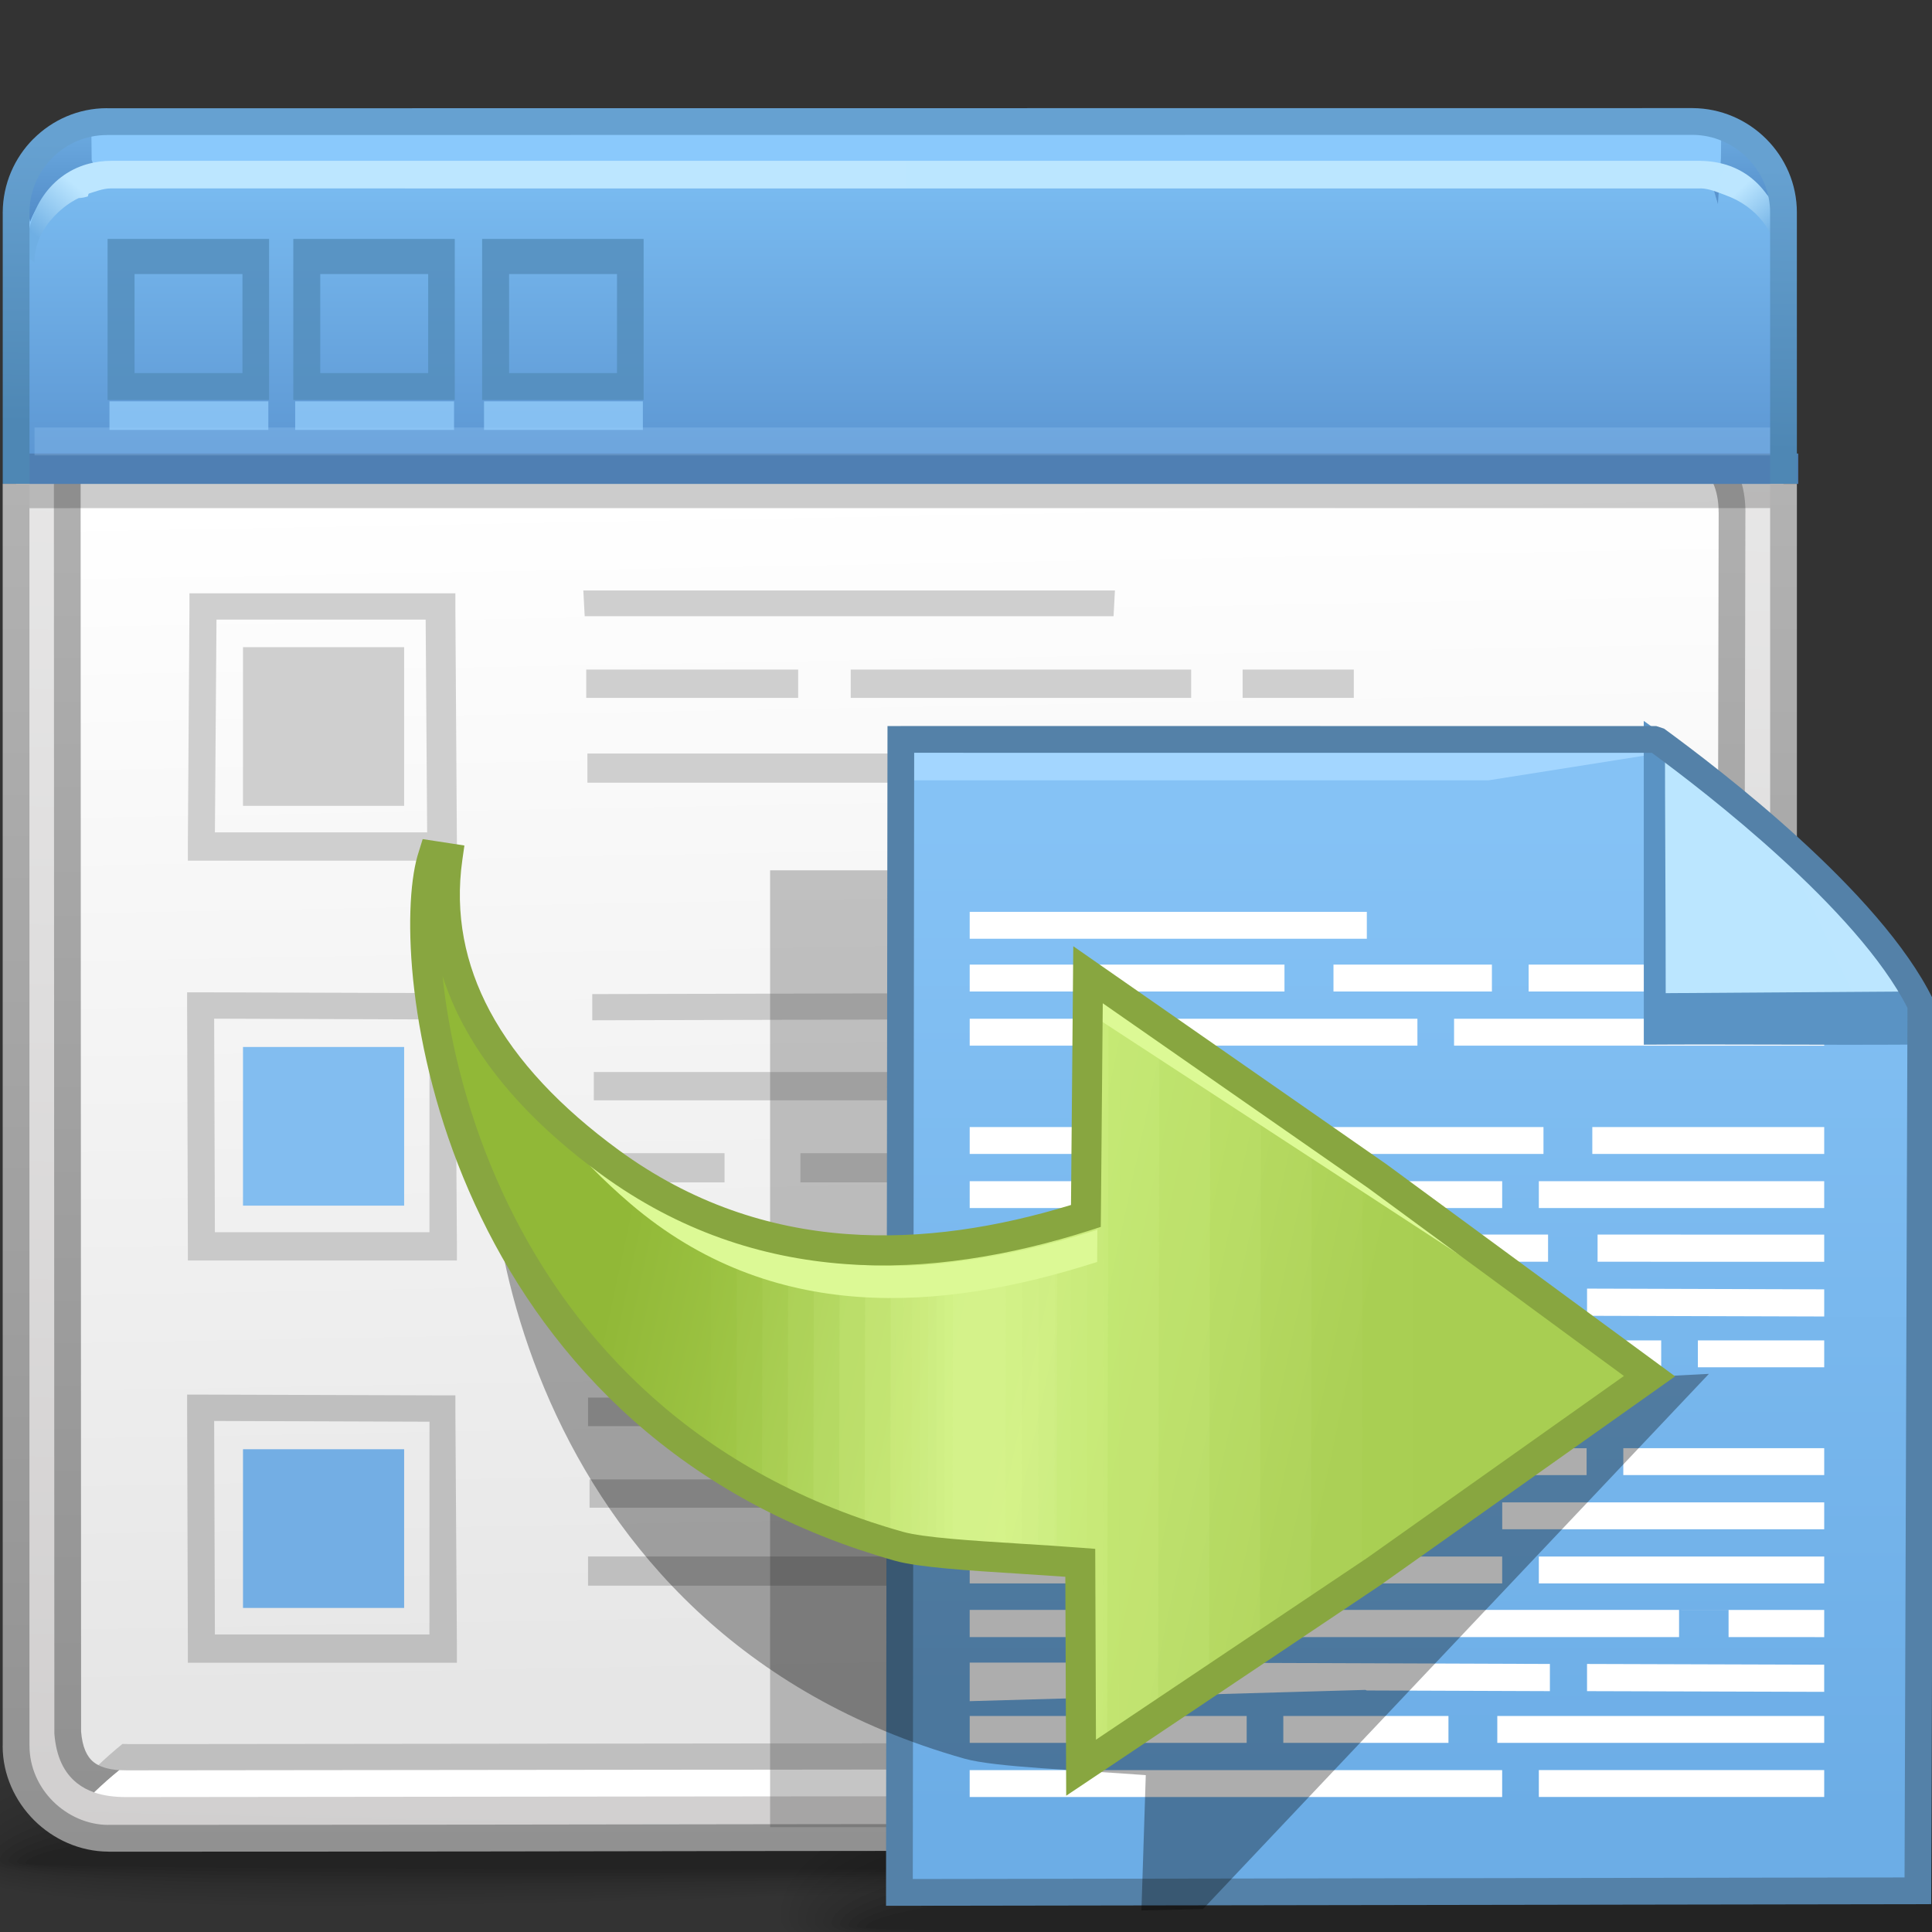 <?xml version="1.0" encoding="UTF-8" standalone="no"?>
<!-- Creator: CorelDRAW -->

<svg
   xmlns:dc="http://purl.org/dc/elements/1.1/"
   xmlns:cc="http://creativecommons.org/ns#"
   xmlns:rdf="http://www.w3.org/1999/02/22-rdf-syntax-ns#"
   xmlns:svg="http://www.w3.org/2000/svg"
   xmlns="http://www.w3.org/2000/svg"
   xmlns:xlink="http://www.w3.org/1999/xlink"
   xmlns:sodipodi="http://sodipodi.sourceforge.net/DTD/sodipodi-0.dtd"
   xmlns:inkscape="http://www.inkscape.org/namespaces/inkscape"
   xml:space="preserve"
   width="72px"
   height="72px"
   style="shape-rendering:geometricPrecision; text-rendering:geometricPrecision; image-rendering:optimizeQuality; fill-rule:evenodd; clip-rule:evenodd"
   viewBox="0 0 72 72"
   id="svg4285"
   version="1.1"
   inkscape:version="0.48.1 r9760"
   sodipodi:docname="preferences-desktop-filetype-association.svg"><rect x="0" y="0" width="72" height="72" fill="#333333" stroke="none"/><sodipodi:namedview
   pagecolor="#ffffff"
   bordercolor="#666666"
   borderopacity="1"
   objecttolerance="10"
   gridtolerance="10"
   guidetolerance="10"
   inkscape:pageopacity="0"
   inkscape:pageshadow="2"
   inkscape:window-width="646"
   inkscape:window-height="480"
   id="namedview4542"
   showgrid="false"
   inkscape:zoom="3.6944444"
   inkscape:cx="36"
   inkscape:cy="36"
   inkscape:window-x="0"
   inkscape:window-y="24"
   inkscape:window-maximized="0"
   inkscape:current-layer="svg4285" />
 <defs
   id="defs4287">
  <style
   type="text/css"
   id="style4289">
   
    .fil23 {fill:none}
    .fil51 {fill:#5A93C4}
    .fil43 {fill:#73AEE4}
    .fil45 {fill:#82BDF0}
    .fil50 {fill:#A3D6FF}
    .fil16 {fill:#BFBFBF}
    .fil64 {fill:#DCF995}
    .fil18 {fill:#C9C9C9}
    .fil17 {fill:#CFCFCF}
    .fil26 {fill:white;fill-rule:nonzero}
    .fil34 {fill:#4F7FB3;fill-rule:nonzero}
    .fil53 {fill:#5481A8;fill-rule:nonzero}
    .fil65 {fill:#88A640;fill-rule:nonzero}
    .fil30 {fill:#8AC9FC;fill-rule:nonzero}
    .fil42 {fill:#BFBFBF;fill-rule:nonzero}
    .fil22 {fill:#CCCCCC;fill-rule:nonzero}
    .fil21 {fill:white;fill-rule:nonzero}
    .fil19 {fill:#BFBFBF;fill-rule:nonzero}
    .fil44 {fill:#C9C9C9;fill-rule:nonzero}
    .fil41 {fill:#CFCFCF;fill-rule:nonzero}
    .fil0 {fill:black;fill-opacity:0}
    .fil1 {fill:black;fill-opacity:0.004}
    .fil2 {fill:black;fill-opacity:0.008}
    .fil3 {fill:black;fill-opacity:0.016}
    .fil4 {fill:black;fill-opacity:0.02}
    .fil5 {fill:black;fill-opacity:0.024}
    .fil56 {fill:#DCF995;fill-opacity:0.024}
    .fil6 {fill:black;fill-opacity:0.027}
    .fil7 {fill:black;fill-opacity:0.031}
    .fil8 {fill:black;fill-opacity:0.035}
    .fil9 {fill:black;fill-opacity:0.043}
    .fil10 {fill:black;fill-opacity:0.047}
    .fil57 {fill:#DCF995;fill-opacity:0.047}
    .fil11 {fill:black;fill-opacity:0.051}
    .fil12 {fill:black;fill-opacity:0.055}
    .fil13 {fill:black;fill-opacity:0.059}
    .fil58 {fill:#DCF995;fill-opacity:0.075}
    .fil59 {fill:#DCF995;fill-opacity:0.098}
    .fil60 {fill:#DCF995;fill-opacity:0.122}
    .fil61 {fill:#DCF995;fill-opacity:0.145}
    .fil62 {fill:#DCF995;fill-opacity:0.173}
    .fil63 {fill:#DCF995;fill-opacity:0.196}
    .fil33 {fill:#191919;fill-rule:nonzero;fill-opacity:0.22}
    .fil39 {fill:#ABD9FF;fill-rule:nonzero;fill-opacity:0.22}
    .fil54 {fill:black;fill-opacity:0.322}
    .fil48 {fill:#4C4C4C;fill-opacity:0.322}
    .fil27 {fill:#A4A5A7;fill-opacity:0.439}
    .fil46 {fill:#538CBA;fill-opacity:0.78}
    .fil47 {fill:#91CAFA;fill-opacity:0.78}
    .fil14 {fill:url(#id0)}
    .fil31 {fill:url(#id1)}
    .fil32 {fill:url(#id2)}
    .fil29 {fill:url(#id3)}
    .fil28 {fill:url(#id4)}
    .fil49 {fill:url(#id5)}
    .fil15 {fill:url(#id6)}
    .fil40 {fill:url(#id7)}
    .fil55 {fill:url(#id8)}
    .fil52 {fill:url(#id9)}
    .fil35 {fill:url(#id10);fill-rule:nonzero}
    .fil20 {fill:url(#id11);fill-rule:nonzero}
    .fil24 {fill:url(#id12);fill-rule:nonzero}
    .fil25 {fill:url(#id13);fill-rule:nonzero}
    .fil36 {fill:url(#id14);fill-rule:nonzero}
    .fil38 {fill:url(#id15);fill-rule:nonzero}
    .fil37 {fill:url(#id16);fill-rule:nonzero}
   
  </style>
  <linearGradient
   id="id0"
   gradientUnits="userSpaceOnUse"
   x1="34.307"
   y1="3.309"
   x2="32.757"
   y2="69.318">
   <stop
   offset="0"
   style="stop-color:#EDEDED"
   id="stop4292" />
   <stop
   offset="1"
   style="stop-color:#D1CFCF"
   id="stop4294" />
  </linearGradient>
  <linearGradient
   id="id1"
   gradientUnits="userSpaceOnUse"
   x1="65.041"
   y1="4.254"
   x2="65.041"
   y2="8.217">
   <stop
   offset="0"
   style="stop-color:#6FAFE4"
   id="stop4297" />
   <stop
   offset="1"
   style="stop-color:#528BC7"
   id="stop4299" />
  </linearGradient>
  <linearGradient
   id="id2"
   gradientUnits="userSpaceOnUse"
   xlink:href="#id1"
   x1="2.348"
   y1="4.311"
   x2="2.348"
   y2="8.274">
  </linearGradient>
  <linearGradient
   id="id3"
   gradientUnits="userSpaceOnUse"
   x1="33.878"
   y1="6.294"
   x2="33.878"
   y2="17.274">
   <stop
   offset="0"
   style="stop-color:#7BBDF2"
   id="stop4303" />
   <stop
   offset="1"
   style="stop-color:#5C96D2"
   id="stop4305" />
  </linearGradient>
  <linearGradient
   id="id4"
   gradientUnits="userSpaceOnUse"
   xlink:href="#id1"
   x1="3.856"
   y1="4.933"
   x2="3.856"
   y2="11.128">
  </linearGradient>
  <linearGradient
   id="id5"
   gradientUnits="userSpaceOnUse"
   x1="52.551"
   y1="67.599"
   x2="52.551"
   y2="30.569">
   <stop
   offset="0"
   style="stop-color:#6CADE6"
   id="stop4309" />
   <stop
   offset="1"
   style="stop-color:#85C2F5"
   id="stop4311" />
  </linearGradient>
  <linearGradient
   id="id6"
   gradientUnits="userSpaceOnUse"
   x1="33.112"
   y1="18.36"
   x2="33.937"
   y2="62.811">
   <stop
   offset="0"
   style="stop-color:white"
   id="stop4314" />
   <stop
   offset="1"
   style="stop-color:#E6E6E6"
   id="stop4316" />
  </linearGradient>
  <linearGradient
   id="id7"
   gradientUnits="userSpaceOnUse"
   x1="33.45"
   y1="16.293"
   x2="33.615"
   y2="5.765">
   <stop
   offset="0"
   style="stop-color:#4E87B4"
   id="stop4319" />
   <stop
   offset="1"
   style="stop-color:#66A1D1"
   id="stop4321" />
  </linearGradient>
  <linearGradient
   id="id8"
   gradientUnits="userSpaceOnUse"
   x1="22.387"
   y1="49.556"
   x2="49.758"
   y2="55.437">
   <stop
   offset="0"
   style="stop-color:#91B837"
   id="stop4324" />
   <stop
   offset="0.58"
   style="stop-color:#B7DD5F"
   id="stop4326" />
   <stop
   offset="1"
   style="stop-color:#A8CE52"
   id="stop4328" />
  </linearGradient>
  <linearGradient
   id="id9"
   gradientUnits="userSpaceOnUse"
   x1="68.987"
   y1="31.038"
   x2="64.472"
   y2="33.172">
   <stop
   offset="0"
   style="stop-color:#BCE6FF"
   id="stop4331" />
   <stop
   offset="1"
   style="stop-color:#BBE6FF"
   id="stop4333" />
  </linearGradient>
  <linearGradient
   id="id10"
   gradientUnits="userSpaceOnUse"
   x1="33.533"
   y1="69.063"
   x2="33.533"
   y2="18.029">
   <stop
   offset="0"
   style="stop-color:#919191"
   id="stop4336" />
   <stop
   offset="1"
   style="stop-color:#B2B2B2"
   id="stop4338" />
  </linearGradient>
  <linearGradient
   id="id11"
   gradientUnits="userSpaceOnUse"
   xlink:href="#id10"
   x1="33.526"
   y1="66.798"
   x2="33.526"
   y2="14.194">
  </linearGradient>
  <linearGradient
   id="id12"
   gradientUnits="userSpaceOnUse"
   x1="14.466"
   y1="13.113"
   x2="14.407"
   y2="9.733">
   <stop
   offset="0"
   style="stop-color:#7F7F7F"
   id="stop4342" />
   <stop
   offset="1"
   style="stop-color:#999999"
   id="stop4344" />
  </linearGradient>
  <linearGradient
   id="id13"
   gradientUnits="userSpaceOnUse"
   xlink:href="#id12"
   x1="14.842"
   y1="13.018"
   x2="14.783"
   y2="9.639">
  </linearGradient>
  <linearGradient
   id="id14"
   gradientUnits="userSpaceOnUse"
   xlink:href="#id9"
   x1="13.628"
   y1="6.83"
   x2="53.958"
   y2="6.451">
  </linearGradient>
  <linearGradient
   id="id15"
   gradientUnits="userSpaceOnUse"
   x1="2.969"
   y1="7.039"
   x2="1.403"
   y2="8.85">
   <stop
   offset="0"
   style="stop-color:#BCE6FF"
   id="stop4349" />
   <stop
   offset="1"
   style="stop-color:#6FAFE4"
   id="stop4351" />
  </linearGradient>
  <linearGradient
   id="id16"
   gradientUnits="userSpaceOnUse"
   x1="66.001"
   y1="8.818"
   x2="64.593"
   y2="7.27">
   <stop
   offset="0"
   style="stop-color:#6FAFE4"
   id="stop4354" />
   <stop
   offset="1"
   style="stop-color:#BCE6FF"
   id="stop4356" />
  </linearGradient>
 </defs>
 <g
   id="Слой_x0020_1">
  <g
   id="_155641192">
   <path
   id="_155951512"
   class="fil0"
   d="M62.755 62.056c3.544,-0.15 6.759,-0.222 9.683,-0.227l0 11.215c-2.734,0.004 -5.562,0.044 -8.433,0.156 -19.463,0.764 -35.876,1.408 -35.876,-1.874 0,-3.282 1.243,-7.854 34.626,-9.269z" />
   <g
   id="g4362">
    <path
   id="_155953360"
   class="fil1"
   d="M62.834 62.601c3.511,-0.143 6.704,-0.208 9.605,-0.206l0 10.573c-2.726,0.002 -5.543,0.04 -8.401,0.145 -19.202,0.705 -35.588,1.293 -35.588,-1.749 0,-3.109 2.417,-7.457 34.384,-8.764z" />
    <path
   id="_155953672"
   class="fil2"
   d="M62.909 63.145c3.481,-0.136 6.645,-0.194 9.529,-0.183l0 9.93c-2.718,0.001 -5.525,0.037 -8.372,0.133 -18.94,0.647 -35.301,1.179 -35.301,-1.623 0,-2.935 3.591,-7.059 34.143,-8.257z" />
    <path
   id="_155956096"
   class="fil3"
   d="M62.985 63.69c3.446,-0.129 6.587,-0.178 9.454,-0.158l0 9.286c-2.708,0.001 -5.506,0.032 -8.341,0.122 -18.68,0.588 -35.013,1.064 -35.013,-1.496 0,-2.763 4.763,-6.664 33.9,-7.753z" />
    <path
   id="_155634400"
   class="fil4"
   d="M63.06 64.234c3.409,-0.12 6.528,-0.161 9.378,-0.133l0 8.64c-2.7,0.001 -5.49,0.03 -8.313,0.11 -18.418,0.529 -34.724,0.95 -34.724,-1.37 0,-2.589 5.936,-6.267 33.659,-7.246z" />
    <path
   id="_155635336"
   class="fil5"
   d="M63.135 64.78c3.371,-0.111 6.467,-0.143 9.304,-0.106l0 7.993c-2.693,0.001 -5.472,0.026 -8.282,0.099 -18.158,0.47 -34.437,0.835 -34.437,-1.245 0,-2.415 7.11,-5.869 33.416,-6.741z" />
    <path
   id="_155635792"
   class="fil6"
   d="M63.211 65.327c3.328,-0.102 6.399,-0.123 9.227,-0.078l0 7.344c-2.685,0.001 -5.456,0.022 -8.254,0.087 -17.895,0.411 -34.148,0.72 -34.148,-1.12 0,-2.242 8.283,-5.472 33.175,-6.234z" />
    <path
   id="_155636968"
   class="fil7"
   d="M63.286 65.869c3.281,-0.091 6.331,-0.103 9.152,-0.048l0 6.694c-2.676,0.001 -5.438,0.02 -8.223,0.076 -17.635,0.353 -33.861,0.606 -33.861,-0.992 0,-2.07 9.456,-5.076 32.931,-5.73z" />
    <path
   id="_155634856"
   class="fil8"
   d="M63.361 66.416c3.23,-0.08 6.259,-0.08 9.077,-0.017l0 6.043c-2.668,0.001 -5.421,0.017 -8.194,0.064 -17.372,0.294 -33.572,0.491 -33.572,-0.867 0,-1.897 10.629,-4.68 32.689,-5.223z" />
    <path
   id="_155638984"
   class="fil9"
   d="M63.437 66.961c3.172,-0.067 6.18,-0.056 9.001,0.017l0 5.389c-2.661,0.002 -5.405,0.015 -8.164,0.053 -17.112,0.235 -33.286,0.377 -33.286,-0.742 0,-1.723 11.804,-4.282 32.448,-4.717z" />
    <path
   id="_155635768"
   class="fil10"
   d="M63.513 67.506c3.107,-0.053 6.096,-0.031 8.926,0.051l0 4.735c-2.653,0.002 -5.388,0.012 -8.135,0.04 -16.848,0.176 -32.996,0.262 -32.996,-0.615 0,-1.55 12.977,-3.885 32.206,-4.211z" />
    <path
   id="_155636800"
   class="fil11"
   d="M63.587 68.05c3.033,-0.037 6.005,-0.002 8.851,0.087l0 4.078c-2.646,0.002 -5.372,0.011 -8.106,0.03 -16.587,0.117 -32.708,0.148 -32.708,-0.489 0,-1.377 14.15,-3.489 31.963,-3.706z" />
    <path
   id="_155633488"
   class="fil12"
   d="M63.664 68.595c2.946,-0.02 5.903,0.027 8.774,0.124l0 3.42 -8.076 0.018c-16.325,0.059 -32.42,0.033 -32.42,-0.363 0,-1.204 15.322,-3.091 31.722,-3.2z" />
   </g>
   <path
   id="_155636080"
   class="fil13"
   d="M63.736 69.142c2.846,0 5.794,0.06 8.702,0.163l0 2.763c-18.242,0.031 -40.181,-0.05 -40.181,-0.231 0,-1.03 16.495,-2.694 31.479,-2.694z" />
  </g>
  <g
   id="_245972696">
   <path
   id="_246071640"
   class="fil0"
   d="M31.445 59.668c33.384,-1.414 37.887,4.042 38.033,8.47 0.145,4.428 -17.319,1.91 -36.783,2.674 -19.463,0.764 -35.876,1.408 -35.876,-1.874 0,-3.282 1.243,-7.854 34.626,-9.269z" />
   <g
   id="g4379">
    <path
   id="_246100440"
   class="fil1"
   d="M31.522 60.213c31.966,-1.304 37.493,3.859 37.628,8.026 0.133,4.1 -17.222,1.781 -36.424,2.487 -19.202,0.705 -35.588,1.293 -35.588,-1.749 0,-3.109 2.417,-7.457 34.384,-8.764z" />
    <path
   id="_246100656"
   class="fil2"
   d="M31.598 60.757c30.552,-1.196 37.102,3.674 37.225,7.579 0.123,3.772 -17.127,1.655 -36.067,2.301 -18.94,0.647 -35.301,1.179 -35.301,-1.623 0,-2.935 3.591,-7.059 34.143,-8.257z" />
    <path
   id="_246086832"
   class="fil3"
   d="M31.674 61.302c29.135,-1.087 36.709,3.491 36.821,7.135 0.111,3.444 -17.029,1.526 -35.708,2.114 -18.68,0.588 -35.013,1.064 -35.013,-1.496 0,-2.763 4.763,-6.664 33.9,-7.753z" />
    <path
   id="_246077880"
   class="fil4"
   d="M31.749 61.846c27.721,-0.979 36.316,3.307 36.418,6.689 0.1,3.118 -16.935,1.4 -35.353,1.928 -18.418,0.529 -34.724,0.95 -34.724,-1.37 0,-2.589 5.936,-6.267 33.659,-7.246z" />
    <path
   id="_246091992"
   class="fil5"
   d="M31.824 62.392c26.305,-0.869 35.926,3.124 36.014,6.244 0.09,2.79 -16.837,1.271 -34.992,1.741 -18.158,0.47 -34.437,0.835 -34.437,-1.245 0,-2.415 7.11,-5.869 33.416,-6.741z" />
    <path
   id="_245969312"
   class="fil6"
   d="M31.9 62.939c24.888,-0.762 35.532,2.94 35.61,5.799 0.079,2.461 -16.741,1.142 -34.637,1.554 -17.895,0.411 -34.148,0.72 -34.148,-1.12 0,-2.242 8.283,-5.472 33.175,-6.234z" />
    <path
   id="_245968424"
   class="fil7"
   d="M31.975 63.481c23.474,-0.652 35.141,2.756 35.208,5.354 0.067,2.134 -16.644,1.016 -34.278,1.368 -17.635,0.353 -33.861,0.606 -33.861,-0.992 0,-2.07 9.456,-5.076 32.931,-5.73z" />
    <path
   id="_245971976"
   class="fil8"
   d="M32.05 64.028c22.058,-0.544 34.749,2.571 34.805,4.909 0.056,1.806 -16.548,0.887 -33.922,1.181 -17.372,0.294 -33.572,0.491 -33.572,-0.867 0,-1.897 10.629,-4.68 32.689,-5.223z" />
    <path
   id="_245969192"
   class="fil9"
   d="M32.126 64.573c20.642,-0.435 34.356,2.388 34.401,4.465 0.045,1.478 -16.452,0.758 -33.563,0.994 -17.112,0.235 -33.286,0.377 -33.286,-0.742 0,-1.723 11.804,-4.282 32.448,-4.717z" />
    <path
   id="_245975672"
   class="fil10"
   d="M32.202 65.118c19.227,-0.327 33.965,2.204 33.998,4.018 0.033,1.152 -16.357,0.632 -33.208,0.808 -16.848,0.176 -32.996,0.262 -32.996,-0.615 0,-1.55 12.977,-3.885 32.206,-4.211z" />
    <path
   id="_245973872"
   class="fil11"
   d="M32.276 65.662c17.812,-0.217 33.573,2.021 33.595,3.574 0.022,0.823 -16.26,0.503 -32.85,0.621 -16.587,0.117 -32.708,0.148 -32.708,-0.489 0,-1.377 14.15,-3.489 31.963,-3.706z" />
    <path
   id="_245968880"
   class="fil12"
   d="M32.353 66.207c16.396,-0.11 33.179,1.837 33.191,3.128 0.011,0.496 -16.165,0.377 -32.493,0.435 -16.325,0.059 -32.42,0.033 -32.42,-0.363 0,-1.204 15.322,-3.091 31.722,-3.2z" />
   </g>
   <path
   id="_245972072"
   class="fil13"
   d="M32.425 66.754c14.982,0 32.79,1.654 32.79,2.683 0,0.337 -64.269,0.322 -64.269,0.011 0,-1.03 16.495,-2.694 31.479,-2.694z" />
  </g>
  <path
   class="fil14"
   d="M3.993 4.072l59.079 0.283c1.865,0.006 3.399,1.543 3.393,3.394l0.004 57.418c-0.006,1.856 -1.53,3.394 -3.393,3.394 -22.354,0 -20.898,-0.171 -59.024,-0.171 -1.863,0 -3.458,-1.584 -3.451,-3.451l-0.001 -57.475c0,-1.865 1.528,-3.4 3.394,-3.393z"
   id="path4394" />
  <path
   class="fil15"
   d="M2.505 17.33l0.018 47.236c0.113,1.439 0.905,1.913 2.203,1.907l57.331 -0.061c1.876,-0.053 2.333,-0.794 2.396,-2.444l0.093 -44.875c0,-1.739 -1.036,-2.687 -2.902,-2.688l-56.102 -1.713c-1.734,0.008 -3.039,0.465 -3.037,2.637z"
   id="path4396" />
  <path
   class="fil16"
   d="M21.915 52.084l31.008 0 0 1.065 -31.008 0 0 -1.065zm0 5.921l23.854 0 0 1.088 -23.854 0 0 -1.088zm26.682 0l12.462 0 0 1.088 -12.462 0 0 -1.088zm-26.626 -2.872l8.889 0 0 1.055 -8.889 0 0 -1.055zm10.848 0l28.547 0 0 1.055 -28.547 0 0 -1.055z"
   id="path4398" />
  <g
   id="_245972024">
   <polygon
   id="_245978888"
   class="fil17"
   points="21.739,22.006 41.55,22.006 41.499,22.966 21.79,22.966 " />
   <path
   id="_245971352"
   class="fil17"
   d="M21.847 24.953l7.898 0 0 1.055 -7.898 0 0 -1.055zm9.857 0l12.687 0 0 1.055 -12.687 0 0 -1.055zm14.605 0l4.143 0 0 1.055 -4.143 0 0 -1.055z" />
   <path
   id="_245976488"
   class="fil17"
   d="M21.891 28.081l15.718 0 0 1.088 -15.718 0 0 -1.088zm18.547 0l10.016 0 0 1.088 -10.016 0 0 -1.088z" />
  </g>
  <path
   class="fil18"
   d="M22.072 37.047l18.967 -0.05 0 0.976 -18.967 0.05 0 -0.976zm0.051 5.929l4.878 0 0 1.088 -4.878 0 0 -1.088zm7.707 0l12.482 0 0 1.088 -12.482 0 0 -1.088zm14.471 0l8.357 0 0 1.088 -8.357 0 0 -1.088zm-22.172 -3.025l13.571 0 0 1.055 -13.571 0 0 -1.055zm15.53 0l8.261 0 0 1.055 -8.261 0 0 -1.055zm10.305 0l4.694 0 0 1.055 -4.694 0 0 -1.055z"
   id="path4404" />
  <path
   class="fil19"
   d="M4.565 64.991l0.273 0.007 0.002 0 57.316 -0.061c0.452,-0.013 0.801,-0.067 1.065,-0.165 0.259,0.216 0.534,0.454 0.811,0.706 -0.438,0.285 -1.035,0.432 -1.848,0.456l-0.014 0 -57.328 0.061 -0.002 0c-0.454,0.002 -0.861,-0.051 -1.217,-0.174 0.307,-0.293 0.622,-0.574 0.941,-0.83z"
   id="path4406" />
  <path
   class="fil20"
   d="M3.004 17.33l0.018 47.197c0.045,0.569 0.207,0.934 0.469,1.143 0.228,0.181 0.554,0.272 0.96,0.298 -0.319,0.256 -0.634,0.537 -0.941,0.83 -0.237,-0.083 -0.451,-0.196 -0.64,-0.346 -0.483,-0.385 -0.777,-0.979 -0.844,-1.847l0 -0.039 -0.018 -47.236c-0.001,-1.267 0.404,-2.057 1.076,-2.536 0.641,-0.457 1.498,-0.595 2.457,-0.6l0.017 0 56.102 1.713c1.055,0.004 1.893,0.288 2.477,0.828l0.002 0c0.594,0.552 0.909,1.348 0.909,2.359l-0.002 0 -0.093 44.875 0 0.018c-0.035,0.937 -0.198,1.633 -0.646,2.135l0 0.002c-0.113,0.125 -0.241,0.235 -0.386,0.331 -0.278,-0.253 -0.553,-0.49 -0.811,-0.706 0.196,-0.073 0.346,-0.17 0.456,-0.293l0.001 0.001c0.262,-0.295 0.363,-0.798 0.39,-1.506l0.093 -44.857 -0.002 0c0,-0.724 -0.204,-1.273 -0.588,-1.629l0.001 -0.001c-0.397,-0.366 -1.012,-0.56 -1.814,-0.56l-0.014 0 -56.102 -1.713c-0.764,0.005 -1.427,0.103 -1.866,0.416 -0.41,0.292 -0.658,0.824 -0.658,1.723z"
   id="path4408" />
  <path
   class="fil21"
   d="M4.45 65.968l0.273 0.007 0.002 0 57.316 -0.061c0.452,-0.013 0.801,-0.067 1.065,-0.165 0.259,0.216 0.534,0.454 0.811,0.706 -0.438,0.285 -1.035,0.432 -1.848,0.456l-0.014 0 -57.328 0.061 -0.002 0c-0.454,0.002 -0.861,-0.051 -1.217,-0.174 0.307,-0.293 0.622,-0.574 0.941,-0.83z"
   id="path4410" />
  <path
   class="fil22"
   d="M64.279 17.87l-59.057 0c0.52,-1.179 1.479,-1.493 2.633,-1.491l54.061 0.089c1.076,0.002 1.874,0.484 2.363,1.402z"
   id="path4412" />
  <path
   class="fil23"
   d="M5.163 64.728l-0.371 0.404m61.357 -0.045l-0.415 -0.365"
   id="path4414" />
  <path
   class="fil23"
   d="M6.163 65.088l-0.364 0.397m60.39 -0.043l-0.407 -0.36"
   id="path4416" />
  <path
   class="fil24"
   d="M5.496 10.857l0 0.305 0.684 1.564 0.684 -1.564 0 -0.305c0,-0.077 0.022,-0.138 0.065,-0.185 0.044,-0.048 0.1,-0.072 0.169,-0.072 0.069,0 0.125,0.024 0.169,0.071 0.044,0.046 0.065,0.109 0.065,0.187l0 0.345c0,0.024 -0.004,0.046 -0.009,0.069 -0.005,0.021 -0.012,0.044 -0.024,0.069l-0.736 1.685c-0.034,0.078 -0.069,0.13 -0.105,0.159 -0.037,0.027 -0.081,0.041 -0.135,0.041l-0.286 0c-0.056,0 -0.1,-0.014 -0.135,-0.04 -0.034,-0.027 -0.07,-0.081 -0.105,-0.161l-0.736 -1.683c-0.014,-0.028 -0.021,-0.052 -0.026,-0.071 -0.005,-0.02 -0.007,-0.043 -0.007,-0.069l0 -0.345c0,-0.079 0.021,-0.142 0.064,-0.188 0.044,-0.046 0.099,-0.07 0.17,-0.07 0.069,0 0.125,0.024 0.169,0.072 0.043,0.047 0.065,0.109 0.065,0.185zm16.31 -1.235l1.574 0c0.129,0 0.237,0.045 0.33,0.136 0.092,0.091 0.137,0.201 0.137,0.331l0 1.1c0,0.131 -0.045,0.241 -0.137,0.332 -0.092,0.09 -0.201,0.136 -0.33,0.136l-1.368 0 0 1.103 1.573 0c0.079,0 0.142,0.021 0.189,0.065 0.048,0.044 0.072,0.099 0.072,0.168 0,0.069 -0.024,0.125 -0.073,0.169 -0.05,0.044 -0.111,0.065 -0.188,0.065l-2.041 0 0 -1.57c0,-0.13 0.046,-0.239 0.136,-0.331 0.091,-0.091 0.2,-0.137 0.332,-0.137l1.368 0 0 -1.1 -1.574 0c-0.08,0 -0.143,-0.02 -0.19,-0.064 -0.048,-0.043 -0.071,-0.098 -0.071,-0.169 0,-0.07 0.024,-0.125 0.073,-0.169 0.05,-0.044 0.111,-0.065 0.188,-0.065zm-3.232 0.467l0 2.67 1.368 0 0 -2.67 -1.368 0zm0.048 -0.467l1.267 0c0.167,0 0.294,0.045 0.385,0.133 0.09,0.089 0.133,0.216 0.133,0.383l0 2.571c0,0.167 -0.044,0.295 -0.133,0.383 -0.091,0.09 -0.219,0.133 -0.385,0.133l-1.267 0c-0.167,0 -0.294,-0.044 -0.383,-0.133 -0.089,-0.087 -0.133,-0.216 -0.133,-0.383l0 -2.571c0,-0.167 0.045,-0.294 0.133,-0.383 0.089,-0.089 0.216,-0.133 0.383,-0.133zm-2.176 2.688l0.456 0c0.069,0 0.125,0.024 0.168,0.071 0.044,0.047 0.065,0.109 0.065,0.184l0 0.346c0,0.08 -0.021,0.143 -0.064,0.19 -0.043,0.047 -0.099,0.071 -0.169,0.071l-0.456 0c-0.069,0 -0.126,-0.025 -0.169,-0.073 -0.044,-0.05 -0.065,-0.112 -0.065,-0.188l0 -0.346c0,-0.079 0.021,-0.142 0.064,-0.187 0.043,-0.045 0.099,-0.069 0.17,-0.069zm-2.754 -2.222l0 2.67 1.368 0 0 -2.67 -1.368 0zm0.048 -0.467l1.268 0c0.167,0 0.294,0.045 0.384,0.133 0.09,0.089 0.135,0.216 0.135,0.383l0 2.571c0,0.167 -0.045,0.295 -0.135,0.383 -0.09,0.09 -0.217,0.133 -0.384,0.133l-1.268 0c-0.167,0 -0.294,-0.044 -0.383,-0.133 -0.089,-0.087 -0.132,-0.216 -0.132,-0.383l0 -2.571c0,-0.167 0.044,-0.294 0.132,-0.383 0.089,-0.089 0.216,-0.133 0.383,-0.133zm-1.809 2.688l0.456 0c0.069,0 0.126,0.024 0.169,0.071 0.044,0.047 0.065,0.109 0.065,0.184l0 0.346c0,0.08 -0.021,0.143 -0.064,0.19 -0.043,0.047 -0.099,0.071 -0.17,0.071l-0.456 0c-0.069,0 -0.125,-0.025 -0.168,-0.073 -0.044,-0.05 -0.065,-0.112 -0.065,-0.188l0 -0.346c0,-0.079 0.021,-0.142 0.064,-0.187 0.043,-0.045 0.099,-0.069 0.169,-0.069zm-3.204 -2.688l1.574 0c0.129,0 0.237,0.045 0.331,0.136 0.091,0.091 0.137,0.201 0.137,0.331l0 1.1c0,0.131 -0.046,0.241 -0.137,0.332 -0.093,0.09 -0.202,0.136 -0.331,0.136l-1.368 0 0 1.103 1.574 0c0.078,0 0.141,0.021 0.188,0.065 0.048,0.044 0.073,0.099 0.073,0.168 0,0.069 -0.025,0.125 -0.073,0.169 -0.05,0.044 -0.112,0.065 -0.188,0.065l-2.042 0 0 -1.57c0,-0.13 0.046,-0.239 0.136,-0.331 0.091,-0.091 0.201,-0.137 0.332,-0.137l1.368 0 0 -1.1 -1.574 0c-0.08,0 -0.143,-0.02 -0.19,-0.064 -0.048,-0.043 -0.071,-0.098 -0.071,-0.169 0,-0.07 0.024,-0.125 0.073,-0.169 0.05,-0.044 0.111,-0.065 0.188,-0.065z"
   id="path4418" />
  <path
   class="fil25"
   d="M5.871 10.762l0 0.305 0.684 1.565 0.684 -1.565 0 -0.305c0,-0.076 0.022,-0.138 0.065,-0.185 0.044,-0.047 0.1,-0.072 0.169,-0.072 0.069,0 0.125,0.024 0.169,0.071 0.044,0.047 0.065,0.109 0.065,0.187l0 0.346c0,0.024 -0.004,0.045 -0.009,0.069 -0.005,0.02 -0.012,0.043 -0.024,0.067l-0.736 1.685c-0.034,0.078 -0.069,0.13 -0.105,0.159 -0.037,0.028 -0.081,0.041 -0.135,0.041l-0.286 0c-0.056,0 -0.1,-0.013 -0.135,-0.04 -0.034,-0.027 -0.07,-0.08 -0.105,-0.161l-0.736 -1.683c-0.014,-0.028 -0.021,-0.051 -0.026,-0.07 -0.005,-0.021 -0.007,-0.044 -0.007,-0.069l0 -0.346c0,-0.079 0.021,-0.142 0.064,-0.188 0.044,-0.046 0.099,-0.07 0.17,-0.07 0.069,0 0.125,0.025 0.169,0.072 0.043,0.047 0.065,0.11 0.065,0.185zm16.31 -1.235l1.574 0c0.129,0 0.237,0.046 0.33,0.136 0.092,0.091 0.137,0.201 0.137,0.332l0 1.098c0,0.131 -0.045,0.241 -0.137,0.332 -0.092,0.09 -0.201,0.136 -0.33,0.136l-1.368 0 0 1.103 1.573 0c0.079,0 0.142,0.021 0.189,0.065 0.048,0.044 0.072,0.1 0.072,0.169 0,0.069 -0.024,0.124 -0.073,0.168 -0.05,0.044 -0.111,0.065 -0.188,0.065l-2.041 0 0 -1.57c0,-0.129 0.046,-0.239 0.136,-0.331 0.091,-0.091 0.2,-0.137 0.332,-0.137l1.368 0 0 -1.098 -1.574 0c-0.08,0 -0.143,-0.021 -0.19,-0.064 -0.048,-0.044 -0.071,-0.099 -0.071,-0.17 0,-0.07 0.024,-0.125 0.073,-0.169 0.05,-0.043 0.111,-0.065 0.188,-0.065zm-3.232 0.468l0 2.669 1.368 0 0 -2.669 -1.368 0zm0.048 -0.468l1.267 0c0.167,0 0.294,0.045 0.385,0.133 0.09,0.089 0.133,0.216 0.133,0.384l0 2.57c0,0.167 -0.044,0.295 -0.133,0.383 -0.091,0.09 -0.219,0.133 -0.385,0.133l-1.267 0c-0.167,0 -0.294,-0.044 -0.383,-0.133 -0.089,-0.087 -0.133,-0.216 -0.133,-0.383l0 -2.57c0,-0.168 0.045,-0.295 0.133,-0.384 0.089,-0.089 0.216,-0.133 0.383,-0.133zm-2.176 2.689l0.456 0c0.069,0 0.125,0.024 0.168,0.07 0.044,0.047 0.065,0.109 0.065,0.185l0 0.345c0,0.08 -0.021,0.143 -0.064,0.19 -0.043,0.048 -0.099,0.071 -0.169,0.071l-0.456 0c-0.069,0 -0.126,-0.024 -0.169,-0.073 -0.044,-0.05 -0.065,-0.111 -0.065,-0.188l0 -0.345c0,-0.079 0.021,-0.143 0.064,-0.188 0.043,-0.045 0.099,-0.067 0.17,-0.067zm-2.754 -2.222l0 2.669 1.368 0 0 -2.669 -1.368 0zm0.048 -0.468l1.268 0c0.167,0 0.294,0.045 0.384,0.133 0.09,0.089 0.135,0.216 0.135,0.384l0 2.57c0,0.167 -0.045,0.295 -0.135,0.383 -0.09,0.09 -0.217,0.133 -0.384,0.133l-1.268 0c-0.167,0 -0.294,-0.044 -0.383,-0.133 -0.089,-0.087 -0.132,-0.216 -0.132,-0.383l0 -2.57c0,-0.168 0.044,-0.295 0.132,-0.384 0.089,-0.089 0.216,-0.133 0.383,-0.133zm-1.809 2.689l0.456 0c0.069,0 0.126,0.024 0.169,0.07 0.044,0.047 0.065,0.109 0.065,0.185l0 0.345c0,0.08 -0.021,0.143 -0.064,0.19 -0.043,0.048 -0.099,0.071 -0.17,0.071l-0.456 0c-0.069,0 -0.125,-0.024 -0.168,-0.073 -0.044,-0.05 -0.065,-0.111 -0.065,-0.188l0 -0.345c0,-0.079 0.021,-0.143 0.064,-0.188 0.043,-0.045 0.099,-0.067 0.169,-0.067zm-3.204 -2.689l1.574 0c0.129,0 0.237,0.046 0.331,0.136 0.091,0.091 0.137,0.201 0.137,0.332l0 1.098c0,0.131 -0.046,0.241 -0.137,0.332 -0.093,0.09 -0.202,0.136 -0.331,0.136l-1.368 0 0 1.103 1.574 0c0.078,0 0.141,0.021 0.188,0.065 0.048,0.044 0.073,0.1 0.073,0.169 0,0.069 -0.025,0.124 -0.074,0.168 -0.048,0.044 -0.111,0.065 -0.187,0.065l-2.042 0 0 -1.57c0,-0.129 0.046,-0.239 0.136,-0.331 0.091,-0.091 0.201,-0.137 0.332,-0.137l1.368 0 0 -1.098 -1.574 0c-0.08,0 -0.143,-0.021 -0.19,-0.064 -0.048,-0.044 -0.071,-0.099 -0.071,-0.17 0,-0.07 0.024,-0.125 0.073,-0.169 0.05,-0.043 0.111,-0.065 0.188,-0.065z"
   id="path4420" />
  <path
   class="fil26"
   d="M7.783 13.296l0.015 0.039 -0.001 0.001c0.054,0.135 0.141,0.25 0.249,0.347 0.096,0.085 0.204,0.15 0.324,0.193 0.117,0.043 0.236,0.064 0.357,0.064l1.574 0c0.157,0 0.312,-0.031 0.461,-0.092l0.005 0c0.138,-0.058 0.266,-0.143 0.384,-0.257 0.09,-0.087 0.162,-0.185 0.22,-0.294l-3.587 0zm4.839 0c0.054,0.106 0.124,0.202 0.208,0.287l0.002 0.007c0.231,0.231 0.537,0.35 0.909,0.35l1.267 0c0.162,0 0.317,-0.026 0.458,-0.073 0.17,-0.059 0.319,-0.15 0.445,-0.274l0.007 -0.002c0.084,-0.085 0.156,-0.183 0.211,-0.294l-3.509 0zm4.88 0c0.056,0.112 0.128,0.209 0.211,0.294 0.12,0.12 0.27,0.215 0.45,0.276 0.141,0.047 0.295,0.073 0.458,0.073l1.267 0c0.163,0 0.318,-0.026 0.459,-0.073 0.175,-0.06 0.327,-0.154 0.45,-0.276 0.047,-0.047 0.089,-0.097 0.126,-0.151 0.052,0.093 0.12,0.178 0.208,0.253l0.001 0c0.091,0.079 0.195,0.141 0.309,0.181l0 0.001c0.118,0.044 0.239,0.066 0.36,0.066l1.574 0c0.164,0 0.321,-0.032 0.467,-0.092l-0.001 -0.002c0.142,-0.058 0.27,-0.143 0.385,-0.255l0.002 -0.004c0.091,-0.089 0.163,-0.187 0.22,-0.291l-6.948 0z"
   id="path4422" />
  <path
   class="fil27"
   d="M2.109 13.428c0.487,-0.53 0.744,-1.33 1.524,-1.433l0.536 1.175 -2.296 2.85 0.236 -2.593z"
   id="path4424" />
  <path
   class="fil23"
   d="M2.125 8.766c0,-0.728 0.291,-1.398 0.767,-1.919 0.609,-0.742 1.534,-1.218 2.564,-1.218l57.929 0c1.831,0 3.432,1.454 3.405,3.272"
   id="path4426" />
  <path
   class="fil28"
   d="M2.178 10.077l-0.089 -2.482c-0.025,-0.729 0.377,-1.382 0.854,-1.902 0.385,-0.469 1.217,-0.902 1.8,-1.106l0.02 0.22 -0.15 0 0 1.104 0.247 0 0.301 3.399 0.487 0.097c-0.478,0.899 -2.597,2.063 -3.394,0.775 -0.022,-0.035 -0.048,-0.071 -0.076,-0.106z"
   id="path4428" />
  <path
   class="fil29"
   d="M66.687 17.502l-65.614 -0.103 -0.008 -8.178c0,-0.076 0.004,-0.15 0.009,-0.227l-0.009 -0.513c0,-0.155 0.012,-0.305 0.038,-0.456 0.132,-0.332 0.327,-0.638 0.572,-0.905 0.4,-0.488 0.935,-0.861 1.547,-1.056l61.166 0.22c1.93,0.867 2.033,2.916 2.3,11.217z"
   id="path4430" />
  <path
   class="fil30"
   d="M0.901 8.057c-0.11,-1.804 0.952,-3.827 2.941,-3.827l58.721 0.135 0.504 0.113 1.414 0.198c1.48,0.424 2.062,1.848 1.907,3.909l0.001 0 0 0.045 -0.015 -0.001c0.011,0.132 0.014,0.266 0.014,0.402l0.001 0 0 0.045 -0.317 -0.027 0 -0.045 0.001 0c0,-1.502 -1.361,-2.665 -2.812,-2.687l0 0.004 -0.051 0 -59.257 -0.22c-0.409,0 -0.85,0.262 -1.181,0.262 -0.599,0.281 -1.201,0.885 -1.45,1.507l0 0.004c-0.1,0.255 -0.156,0.533 -0.156,0.82l-0.266 -0.19c-0.009,-0.15 -0.009,-0.3 0,-0.446z"
   id="path4432" />
  <path
   class="fil31"
   d="M66.429 8.217l0.041 -1.134c0.026,-0.75 -0.387,-1.421 -0.878,-1.957 -0.397,-0.482 -1.222,-0.664 -1.822,-0.872l-0.035 0.345 0.412 0 -0.013 1.302 -0.112 1.702 -0.438 -1.483c1.026,0.203 2.354,0.73 2.845,2.098z"
   id="path4434" />
  <path
   class="fil32"
   d="M1.121 8.274l-0.24 -1.161c-0.151,-0.736 0.387,-1.422 0.878,-1.957 0.397,-0.482 1.421,-0.637 2.021,-0.844l0.035 0.345 -0.412 0 0.013 1.302 0.17 0.438 0.38 -0.22c-1.026,0.203 -2.353,0.73 -2.845,2.098z"
   id="path4436" />
  <polygon
   class="fil33"
   points="0.28,17.476 66.948,17.473 66.948,18.935 0.28,18.938 "
   id="polygon4438" />
  <polygon
   class="fil34"
   points="0.919,16.902 67.015,16.902 67.015,18.034 0.919,18.034 "
   id="polygon4440" />
  <path
   class="fil35"
   d="M66.965 18.029l0.002 47.139c-0.004,1.067 -0.445,2.046 -1.149,2.75 -0.704,0.705 -1.677,1.146 -2.743,1.146 -9.317,0 -14.711,-0.033 -20.82,-0.071 -7.538,-0.046 -16.225,0.014 -38.204,0.014l-0.013 0 0 -0.002c-1.062,-0.004 -2.049,-0.457 -2.766,-1.17 -0.718,-0.717 -1.173,-1.704 -1.173,-2.767l0 -0.012 0.002 0 -0.001 -47.026 0.997 0 0.001 47.026 0.002 0 0 0.012c0,0.791 0.339,1.526 0.875,2.061 0.539,0.536 1.276,0.878 2.062,0.88l0 -0.002 0.013 0c21.206,0 30.315,-0.057 38.209,-0.009 5.702,0.034 10.747,0.066 20.816,0.066 0.793,0 1.514,-0.326 2.036,-0.849l0 -0.001c0.527,-0.527 0.856,-1.254 0.859,-2.043l-0.002 -47.139 0.997 0z"
   id="path4442" />
  <g
   id="_156583456">
   <path
   id="_156588040"
   class="fil36"
   d="M3.273 6.11c0.273,-0.074 0.566,-0.117 0.88,-0.117l59.166 0 0.053 0 0.006 0.002c0.348,0.005 0.671,0.057 0.965,0.149l0 1.144c-0.309,-0.113 -0.638,-0.262 -0.971,-0.268l0 0.004 -0.053 0 -59.197 -0.002c-0.292,0 -0.602,0.132 -0.88,0.213l0.031 -1.124z" />
   <path
   id="_156583240"
   class="fil37"
   d="M64.343 6.144c1.473,0.463 2.246,1.957 2.244,3.754l0.002 0 0 0.046 -0.327 -0.027 0 -0.046 0.002 0c0,-1.2 -0.843,-2.19 -1.922,-2.582l-0.338 -0.515 0.338 -0.63z" />
   <path
   id="_156587680"
   class="fil38"
   d="M1.012 9.581c-0.096,-1.572 0.756,-3.052 2.261,-3.471l0.183 0.55 -0.183 0.66c-0.12,0.037 -0.234,0.061 -0.338,0.061 -0.612,0.287 -1.235,0.909 -1.492,1.551l0.002 0.001c-0.104,0.263 -0.162,0.548 -0.162,0.844l-0.272 -0.197z" />
  </g>
  <polygon
   class="fil39"
   points="1.287,15.931 66.646,15.931 66.646,16.969 1.287,16.969 "
   id="polygon4448" />
  <path
   class="fil40"
   d="M66.965 18.029l-0.997 0 -0.001 -10.107c0.002,-0.787 -0.325,-1.511 -0.85,-2.036l0 -0.001c-0.526,-0.526 -1.253,-0.857 -2.044,-0.859l-0.002 0 -59.076 0.005 0 0.002 -0.013 0c-0.791,0 -1.511,0.325 -2.03,0.846l0 0.001c-0.523,0.523 -0.85,1.246 -0.853,2.033l0.002 0 0 0.013 -0.002 0 0 10.103 -0.997 0 0 -10.103 -0.002 0 0 -0.013 0.002 0c0.004,-1.064 0.443,-2.039 1.143,-2.739l0.001 0.001c0.704,-0.705 1.672,-1.143 2.735,-1.143l0.013 0 0.002 0.002 59.079 -0.005c1.068,0.004 2.044,0.445 2.748,1.15 0.706,0.706 1.144,1.681 1.141,2.743l0.001 10.107z"
   id="path4450" />
  <path
   class="fil41"
   d="M7.717 22.11l8.597 0 0.657 0 0 0.656 0.056 8.656 0 0.654 -0.657 0 -8.712 0 -0.657 0 0 -0.654 0.059 -8.656 0 -0.656 0.657 0zm8.146 0.981l-7.795 0 -0.059 7.929 7.91 0 -0.056 -7.929z"
   id="path4452" />
  <polygon
   class="fil17"
   points="9.056,24.118 15.061,24.118 15.061,30.032 9.056,30.032 "
   id="polygon4454" />
  <path
   class="fil42"
   d="M7.632 51.973l8.682 0.028 0.657 0 0 0.656 0.056 8.656 0 0.654 -0.657 0 -8.712 0 -0.657 0 0 -0.654 -0.027 -8.686 0 -0.654 0.658 0zm8.375 1.01l-8.026 -0.028 0.027 7.957 7.996 0 0.002 -7.929z"
   id="path4456" />
  <polygon
   class="fil43"
   points="9.056,54.009 15.061,54.009 15.061,59.923 9.056,59.923 "
   id="polygon4458" />
  <g
   id="_156581440">
   <path
   id="_156582448"
   class="fil44"
   d="M7.632 36.981l8.682 0.028 0.657 0 0 0.656 0.056 8.656 0 0.654 -0.657 0 -8.712 0 -0.657 0 0 -0.654 -0.027 -8.686 0 -0.654 0.658 0zm8.375 1.01l-8.026 -0.028 0.027 7.957 7.996 0 0.002 -7.929z" />
   <polygon
   id="_156585976"
   class="fil45"
   points="9.056,39.018 15.061,39.018 15.061,44.931 9.056,44.931 " />
  </g>
  <path
   class="fil46"
   d="M4.009 8.904l6.019 0 0 6.002 -6.019 0 0 -6.002zm5.027 1.309l-4.022 0 0 3.69 4.022 0 0 -3.69z"
   id="path4463" />
  <path
   class="fil46"
   d="M10.93 8.904l6.019 0 0 6.002 -6.019 0 0 -6.002zm5.027 1.309l-4.022 0 0 3.69 4.022 0 0 -3.69z"
   id="path4465" />
  <path
   class="fil46"
   d="M17.967 8.904l6.019 0 0 6.002 -6.019 0 0 -6.002zm5.027 1.309l-4.022 0 0 3.69 4.022 0 0 -3.69z"
   id="path4467" />
  <path
   class="fil47"
   d="M18.038 14.957l5.92 0 0 1.065 -5.92 0 0 -1.065zm-13.958 0l5.92 0 0 1.065 -5.92 0 0 -1.065zm6.921 0l5.92 0 0 1.065 -5.92 0 0 -1.065z"
   id="path4469" />
  <path
   class="fil23"
   d="M5.089 64.303l-0.372 0.405m61.661 -0.044l-0.417 -0.367"
   id="path4471" />
  <path
   class="fil23"
   d="M6.096 64.664l-0.366 0.399m60.689 -0.043l-0.41 -0.363"
   id="path4473" />
  <polygon
   class="fil42"
   points="35.261,56.081 49.031,56.157 49.031,57.663 35.261,57.585 "
   id="polygon4475" />
  <polygon
   class="fil42"
   points="27.853,50.096 38.08,50.096 38.08,51.602 27.853,51.602 "
   id="polygon4477" />
  <polygon
   class="fil42"
   points="47.64,27.166 58.584,27.166 58.584,28.663 47.64,28.663 "
   id="polygon4479" />
  <polygon
   class="fil42"
   points="49.977,37.307 58.959,37.307 58.959,38.804 49.977,38.804 "
   id="polygon4481" />
  <polygon
   class="fil42"
   points="38.642,37.307 48.183,37.307 48.183,38.804 38.642,38.804 "
   id="polygon4483" />
  <polygon
   class="fil42"
   points="48.017,40.321 58.959,40.321 58.959,41.816 48.017,41.816 "
   id="polygon4485" />
  <polygon
   class="fil42"
   points="51.053,52.378 62.142,52.382 62.142,53.894 51.053,53.89 "
   id="polygon4487" />
  <polygon
   class="fil42"
   points="53.346,52.378 51.524,52.378 51.524,53.89 53.346,53.89 "
   id="polygon4489" />
  <polygon
   class="fil42"
   points="27.137,52.378 51.529,52.378 51.529,53.89 27.137,53.89 "
   id="polygon4491" />
  <polygon
   class="fil42"
   points="27.137,49.41 37.416,49.41 37.416,50.923 27.137,50.923 "
   id="polygon4493" />
  <polygon
   class="fil42"
   points="49.783,55.5 62.142,55.542 62.142,57.054 49.783,57.013 "
   id="polygon4495" />
  <polygon
   class="fil42"
   points="34.581,55.424 48.422,55.5 48.422,57.013 34.581,56.936 "
   id="polygon4497" />
  <polygon
   class="fil48"
   points="28.7,32.435 66.626,32.435 66.626,68.091 28.7,68.091 "
   id="polygon4499" />
  <path
   class="fil49"
   d="M33.572 27.555l28.15 0.001c2.031,1.483 7.963,6.014 9.862,9.887l-0.11 33.11 -37.957 0.06 0.054 -43.058z"
   id="path4501" />
  <path
   class="fil21"
   d="M36.137 65.967l19.844 0 0 1.002 -19.844 0 0 -1.002zm-0.057 -11.996l23.048 0 0 1.002 -23.048 0 0 -1.002zm0.057 7.989l5.857 0 0 0.437 1.707 0 0 -0.437 14.059 0.051 0 1.013 -6.822 -0.025 -0.058 -0.021 -14.742 0.42 0 -0.426 0 -0.575 0 -0.437zm23.007 0.051l8.838 0.027 0 1.012 -8.838 -0.026 0 -1.013zm-23.007 -2.014l26.437 0 0 1.012 -26.437 0 0 -1.012zm28.282 0l-1.851 0 0 1.012 1.851 0 0 -1.012zm-2.33 0l5.894 0.002 0 1.012 -5.894 -0.002 0 -1.012zm-25.951 -1.99l19.844 0 0 1.002 -19.844 0 0 -1.002zm21.21 0l10.635 0 0 1.002 -10.635 0 0 -1.002zm-21.21 -2.017l10.322 0 0 1.002 -10.322 0 0 -1.002zm11.687 0l6.339 0 0 1.002 -6.339 0 0 -1.002zm8.159 0l11.999 0 0 1.002 -11.999 0 0 -1.002zm-19.846 -18.024l16.685 0 0 1.002 -16.685 0 0 -1.002zm0 10.006l5.857 0 0 0.437 1.707 0 0 -0.437 14.059 0.051 0 1.013 -6.822 -0.025 -0.058 -0.021 -14.742 0.42 0 -0.426 0 -0.575 0 -0.437zm23.007 0.051l8.838 0.027 0 1.012 -8.838 -0.026 0 -1.013zm-23.007 -2.014l21.554 0 0 1.012 -21.554 0 0 -1.012zm23.399 0l-1.851 0 0 1.012 1.851 0 0 -1.012zm-2.33 0l10.776 0.002 0 1.012 -10.776 -0.002 0 -1.012zm-21.069 -1.99l19.844 0 0 1.002 -19.844 0 0 -1.002zm21.21 0l10.635 0 0 1.002 -10.635 0 0 -1.002zm-21.21 -2.017l10.322 0 0 1.002 -10.322 0 0 -1.002zm11.687 0l9.696 0 0 1.002 -9.696 0 0 -1.002zm11.516 0l8.642 0 0 1.002 -8.642 0 0 -1.002zm-5.152 -4.036l13.794 0 0 1.002 -13.794 0 0 -1.002zm-18.051 -3.983l14.8 0 0 1.002 -14.8 0 0 -1.002zm0 1.965l11.731 0 0 1.002 -11.731 0 0 -1.002zm13.557 0l5.904 0 0 1.002 -5.904 0 0 -1.002zm7.273 0l11.015 0 0 1.002 -11.015 0 0 -1.002zm3.528 18.022l7.487 0 0 1.002 -7.487 0 0 -1.002zm-24.415 -4.017l11.729 0 0 1.002 -11.729 0 0 -1.002zm13.556 0l12.271 0 0 1.002 -12.271 0 0 -1.002zm13.638 0l4.708 0 0 1.002 -4.708 0 0 -1.002zm-5.927 16.013l10.635 0 0 1.002 -10.635 0 0 -1.002zm-21.21 -2.017l10.322 0 0 1.002 -10.322 0 0 -1.002zm11.687 0l6.155 0 0 1.002 -6.155 0 0 -1.002zm7.975 0l12.183 0 0 1.002 -12.183 0 0 -1.002z"
   id="path4503" />
  <polygon
   class="fil50"
   points="61.512,27.823 33.999,27.823 33.999,29.081 55.469,29.081 61.596,28.111 "
   id="polygon4505" />
  <path
   class="fil51"
   d="M71.258 38.929c-3.21,0.021 -6.787,-0.018 -9.998,0.004 0,-3.27 -0.002,-8.796 -0.002,-12.067 5.324,3.777 8.328,7.113 9.542,9.454 0.549,1.063 0.155,2.262 0.458,2.61z"
   id="path4507" />
  <path
   class="fil52"
   d="M71.408 36.948c-3.061,0.021 -6.268,0.043 -9.332,0.064 0,-3.27 -0.028,-6.542 -0.028,-9.814 6.116,5.481 8.417,8.639 9.36,9.75z"
   id="path4509" />
  <path
   class="fil53"
   d="M33.572 27.057l28.15 0.001 0.293 0.096c1.029,0.751 3.046,2.274 5.024,4.081 2.009,1.834 4.01,3.985 4.993,5.991l0.051 0.219 -0.11 33.02 -0.002 0.497 -0.496 0.001 -37.957 0.06 -0.498 0 0 -0.498 0.054 -42.968 0.001 -0.498 0.497 0zm27.987 0.998l-27.49 -0.001 -0.052 41.971 36.96 -0.058 0.109 -32.406c-0.933,-1.838 -2.818,-3.85 -4.72,-5.587 -1.884,-1.721 -3.772,-3.158 -4.807,-3.919z"
   id="path4511" />
  <path
   class="fil54"
   d="M63.683 51.2l-9.947 0.522 -10.749 -7.483 -0.079 8.991c-5.817,1.861 -12.132,2.093 -17.741,-2.007 -4.291,-3.139 -6.671,-6.932 -6.052,-11.329l-0.531 -0.081c-1.213,3.628 0.562,20.975 17.358,25.727 1.144,0.322 4.169,0.416 6.758,0.615l-0.162 5.041 2.294 -0.052 18.853 -19.943z"
   id="path4513" />
  <path
   class="fil55"
   d="M61.473 51.286l-10.175 -7.478 -10.749 -7.483 -0.079 8.992c-5.817,1.86 -12.132,2.093 -17.741,-2.008 -4.291,-3.138 -6.671,-6.932 -6.052,-11.329l-0.531 -0.081c-1.214,3.628 0.562,20.975 17.358,25.727 1.144,0.324 4.169,0.416 6.758,0.615l0.028 7.638 10.879 -7.293 10.305 -7.299z"
   id="path4515" />
  <g
   id="_151443240">
   <g
   id="g4518">
    <path
   id="_151442664"
   class="fil56"
   d="M26.485 54.417l0.018 -9.008c4.577,1.82 9.423,1.362 13.966,-0.092l0.079 -8.991 10.749 7.482 1.378 1.013 -0.024 12.712 -1.485 1.051 -10.878 7.292 -0.031 -7.636c-2.587,-0.2 -5.614,-0.292 -6.756,-0.615 -2.681,-0.759 -5.008,-1.87 -7.018,-3.209z" />
    <path
   id="_151446096"
   class="fil57"
   d="M27.444 55.022l0.017 -9.267c4.291,1.403 8.781,0.914 13.009,-0.438l0.079 -8.991 10.234 7.124 -0.027 15.411 -10.466 7.016 -0.031 -7.636c-2.587,-0.2 -5.614,-0.292 -6.756,-0.615 -2.265,-0.641 -4.276,-1.535 -6.059,-2.604z" />
    <path
   id="_151442880"
   class="fil58"
   d="M28.397 55.567l0.018 -9.531c3.999,1.048 8.139,0.533 12.054,-0.719l0.079 -8.991 8.339 5.804 -0.033 18.007 -8.564 5.74 -0.031 -7.636c-2.587,-0.2 -5.614,-0.292 -6.756,-0.615 -1.87,-0.529 -3.567,-1.23 -5.106,-2.059z" />
    <path
   id="_151446168"
   class="fil59"
   d="M29.353 56.053l0.018 -9.796c3.7,0.741 7.495,0.214 11.099,-0.94l0.079 -8.991 6.443 4.485 -0.037 20.6 -6.665 4.467 -0.031 -7.636c-2.587,-0.2 -5.614,-0.292 -6.756,-0.615 -1.493,-0.422 -2.87,-0.954 -4.15,-1.573z" />
    <path
   id="_151442808"
   class="fil60"
   d="M30.312 56.491l0.02 -10.07c3.393,0.48 6.844,-0.051 10.137,-1.104l0.079 -8.991 4.554 3.169 -0.043 23.184 -4.77 3.198 -0.031 -7.636c-2.587,-0.2 -5.614,-0.292 -6.756,-0.615 -1.126,-0.32 -2.187,-0.7 -3.191,-1.135z" />
    <path
   id="_151440864"
   class="fil61"
   d="M31.27 56.883l0.02 -10.355c3.083,0.267 6.197,-0.257 9.18,-1.212l0.079 -8.991 2.656 1.848 -0.047 25.781 -2.868 1.922 -0.031 -7.636c-2.587,-0.2 -5.614,-0.292 -6.756,-0.615 -0.775,-0.22 -1.519,-0.47 -2.233,-0.743z" />
    <path
   id="_151446840"
   class="fil62"
   d="M32.224 57.226l0.019 -10.639c2.77,0.097 5.551,-0.415 8.226,-1.27l0.079 -8.991 0.764 0.533 -0.052 28.366 -0.971 0.652 -0.031 -7.636c-2.587,-0.2 -5.614,-0.292 -6.756,-0.615 -0.436,-0.124 -0.861,-0.26 -1.279,-0.4z" />
    <path
   id="_151447224"
   class="fil63"
   d="M33.179 57.528l0.021 -10.931c2.085,-0.03 4.168,-0.387 6.2,-0.959l-0.022 12.54c-2.36,-0.158 -4.861,-0.265 -5.875,-0.552l-0.324 -0.098z" />
   </g>
   <g
   id="g4528">
    <path
   id="_151448136"
   class="fil56"
   d="M33.357 57.581l0.021 -10.988c2.391,-0.056 4.781,-0.537 7.091,-1.277l0.079 -8.991 1.198 0.834 -0.05 27.775 -1.407 0.943 -0.031 -7.636c-2.587,-0.2 -5.614,-0.292 -6.756,-0.615l-0.146 -0.045z" />
    <path
   id="_151445352"
   class="fil57"
   d="M33.661 57.666l0.021 -11.084c2.291,-0.087 4.574,-0.559 6.787,-1.266l0.079 -8.991 0.593 0.412 -0.051 28.603 -0.801 0.536 -0.031 -7.636c-2.474,-0.191 -5.353,-0.282 -6.598,-0.575z" />
    <path
   id="_151442184"
   class="fil58"
   d="M33.966 57.728l0.02 -11.159c2.186,-0.116 4.369,-0.576 6.483,-1.252l0.065 -7.391 -0.051 27.822 -0.194 0.13 -0.031 -7.636c-2.29,-0.177 -4.925,-0.268 -6.293,-0.514z" />
    <path
   id="_151442784"
   class="fil59"
   d="M34.272 57.777l0.019 -11.226c1.894,-0.129 3.783,-0.509 5.624,-1.063l-0.022 12.725c-2.037,-0.146 -4.274,-0.24 -5.621,-0.436z" />
    <path
   id="_151447944"
   class="fil60"
   d="M34.58 57.817l0.019 -11.289c1.584,-0.13 3.163,-0.433 4.713,-0.866l-0.022 12.509c-1.713,-0.116 -3.489,-0.202 -4.709,-0.354z" />
    <path
   id="_151440744"
   class="fil61"
   d="M34.885 57.853l0.02 -11.35c1.277,-0.124 2.546,-0.358 3.801,-0.678l-0.024 12.307c-1.378,-0.089 -2.75,-0.165 -3.797,-0.279z" />
    <path
   id="_151444392"
   class="fil62"
   d="M35.189 57.885l0.02 -11.414c0.967,-0.107 1.935,-0.278 2.891,-0.5l-0.022 12.124c-1.041,-0.066 -2.049,-0.129 -2.889,-0.21z" />
    <path
   id="_151441104"
   class="fil63"
   d="M35.496 57.913l0.019 -11.478c0.661,-0.083 1.322,-0.194 1.98,-0.33l-0.021 11.95c-0.702,-0.044 -1.376,-0.09 -1.977,-0.143z" />
   </g>
  </g>
  <path
   class="fil64"
   d="M61.947 51.229l-5.789 -4.252 -15.262 -10.219 0.021 -0.726 -0.066 -0.047 0.045 1.974 20.829 13.595 0.222 -0.324zm-21.047 -5.954l-0.009 0.002 -0.004 0.555c-5.816,1.86 -12.123,2.332 -17.4,-2.178 -0.423,-0.361 -0.827,-0.733 -1.212,-1.113 -3.175,-2.57 -5.093,-5.551 -5.213,-8.914 0.178,3.448 2.381,7.769 6.425,11.225 5.277,4.511 11.584,4.039 17.4,2.178l0.013 -1.756z"
   id="path4538" />
  <path
   class="fil65"
   d="M60.519 51.279l-9.541 -7.011 -9.881 -6.879 -0.07 7.931 -0.004 0.403 -0.386 0.125c-2.972,0.95 -6.076,1.485 -9.156,1.258 -3.105,-0.229 -6.188,-1.23 -9.084,-3.346 -2.276,-1.665 -4.038,-3.523 -5.127,-5.559 -0.318,-0.594 -0.576,-1.202 -0.776,-1.825 0.221,2.164 0.821,4.83 2.006,7.553 2.196,5.052 6.41,10.265 13.938,12.785l0 0.001c0.371,0.122 0.776,0.249 1.215,0.372 0.765,0.215 2.543,0.327 4.426,0.445 0.754,0.046 1.532,0.097 2.222,0.15l0.515 0.039 0.002 0.519 0.025 6.594 10.015 -6.713 0.002 0.002 9.659 -6.844zm-8.89 -7.92l10.175 7.476 0.622 0.457 -0.632 0.449 -10.304 7.3 -0.011 0.009 -10.88 7.292 -0.865 0.579 -0.004 -1.043 -0.028 -7.116 -1.693 -0.113c-1.944,-0.122 -3.778,-0.236 -4.659,-0.485 -0.405,-0.113 -0.829,-0.247 -1.264,-0.391l-0.004 0c-7.891,-2.641 -12.308,-8.104 -14.608,-13.397 -2.304,-5.298 -2.482,-10.476 -1.917,-12.474l0.004 -0.013 0.048 -0.155 0.143 -0.463 0.477 0.073 0.531 0.081 0.547 0.085 -0.078 0.546c-0.283,2.007 0.097,3.883 1.023,5.619 1.004,1.878 2.657,3.612 4.805,5.184 2.711,1.981 5.594,2.916 8.502,3.13 2.8,0.207 5.629,-0.249 8.354,-1.083l0.076 -8.584 0.009 -1.059 0.869 0.605 10.749 7.483 0.011 0.008z"
   id="path4540" />
 </g>
</svg>